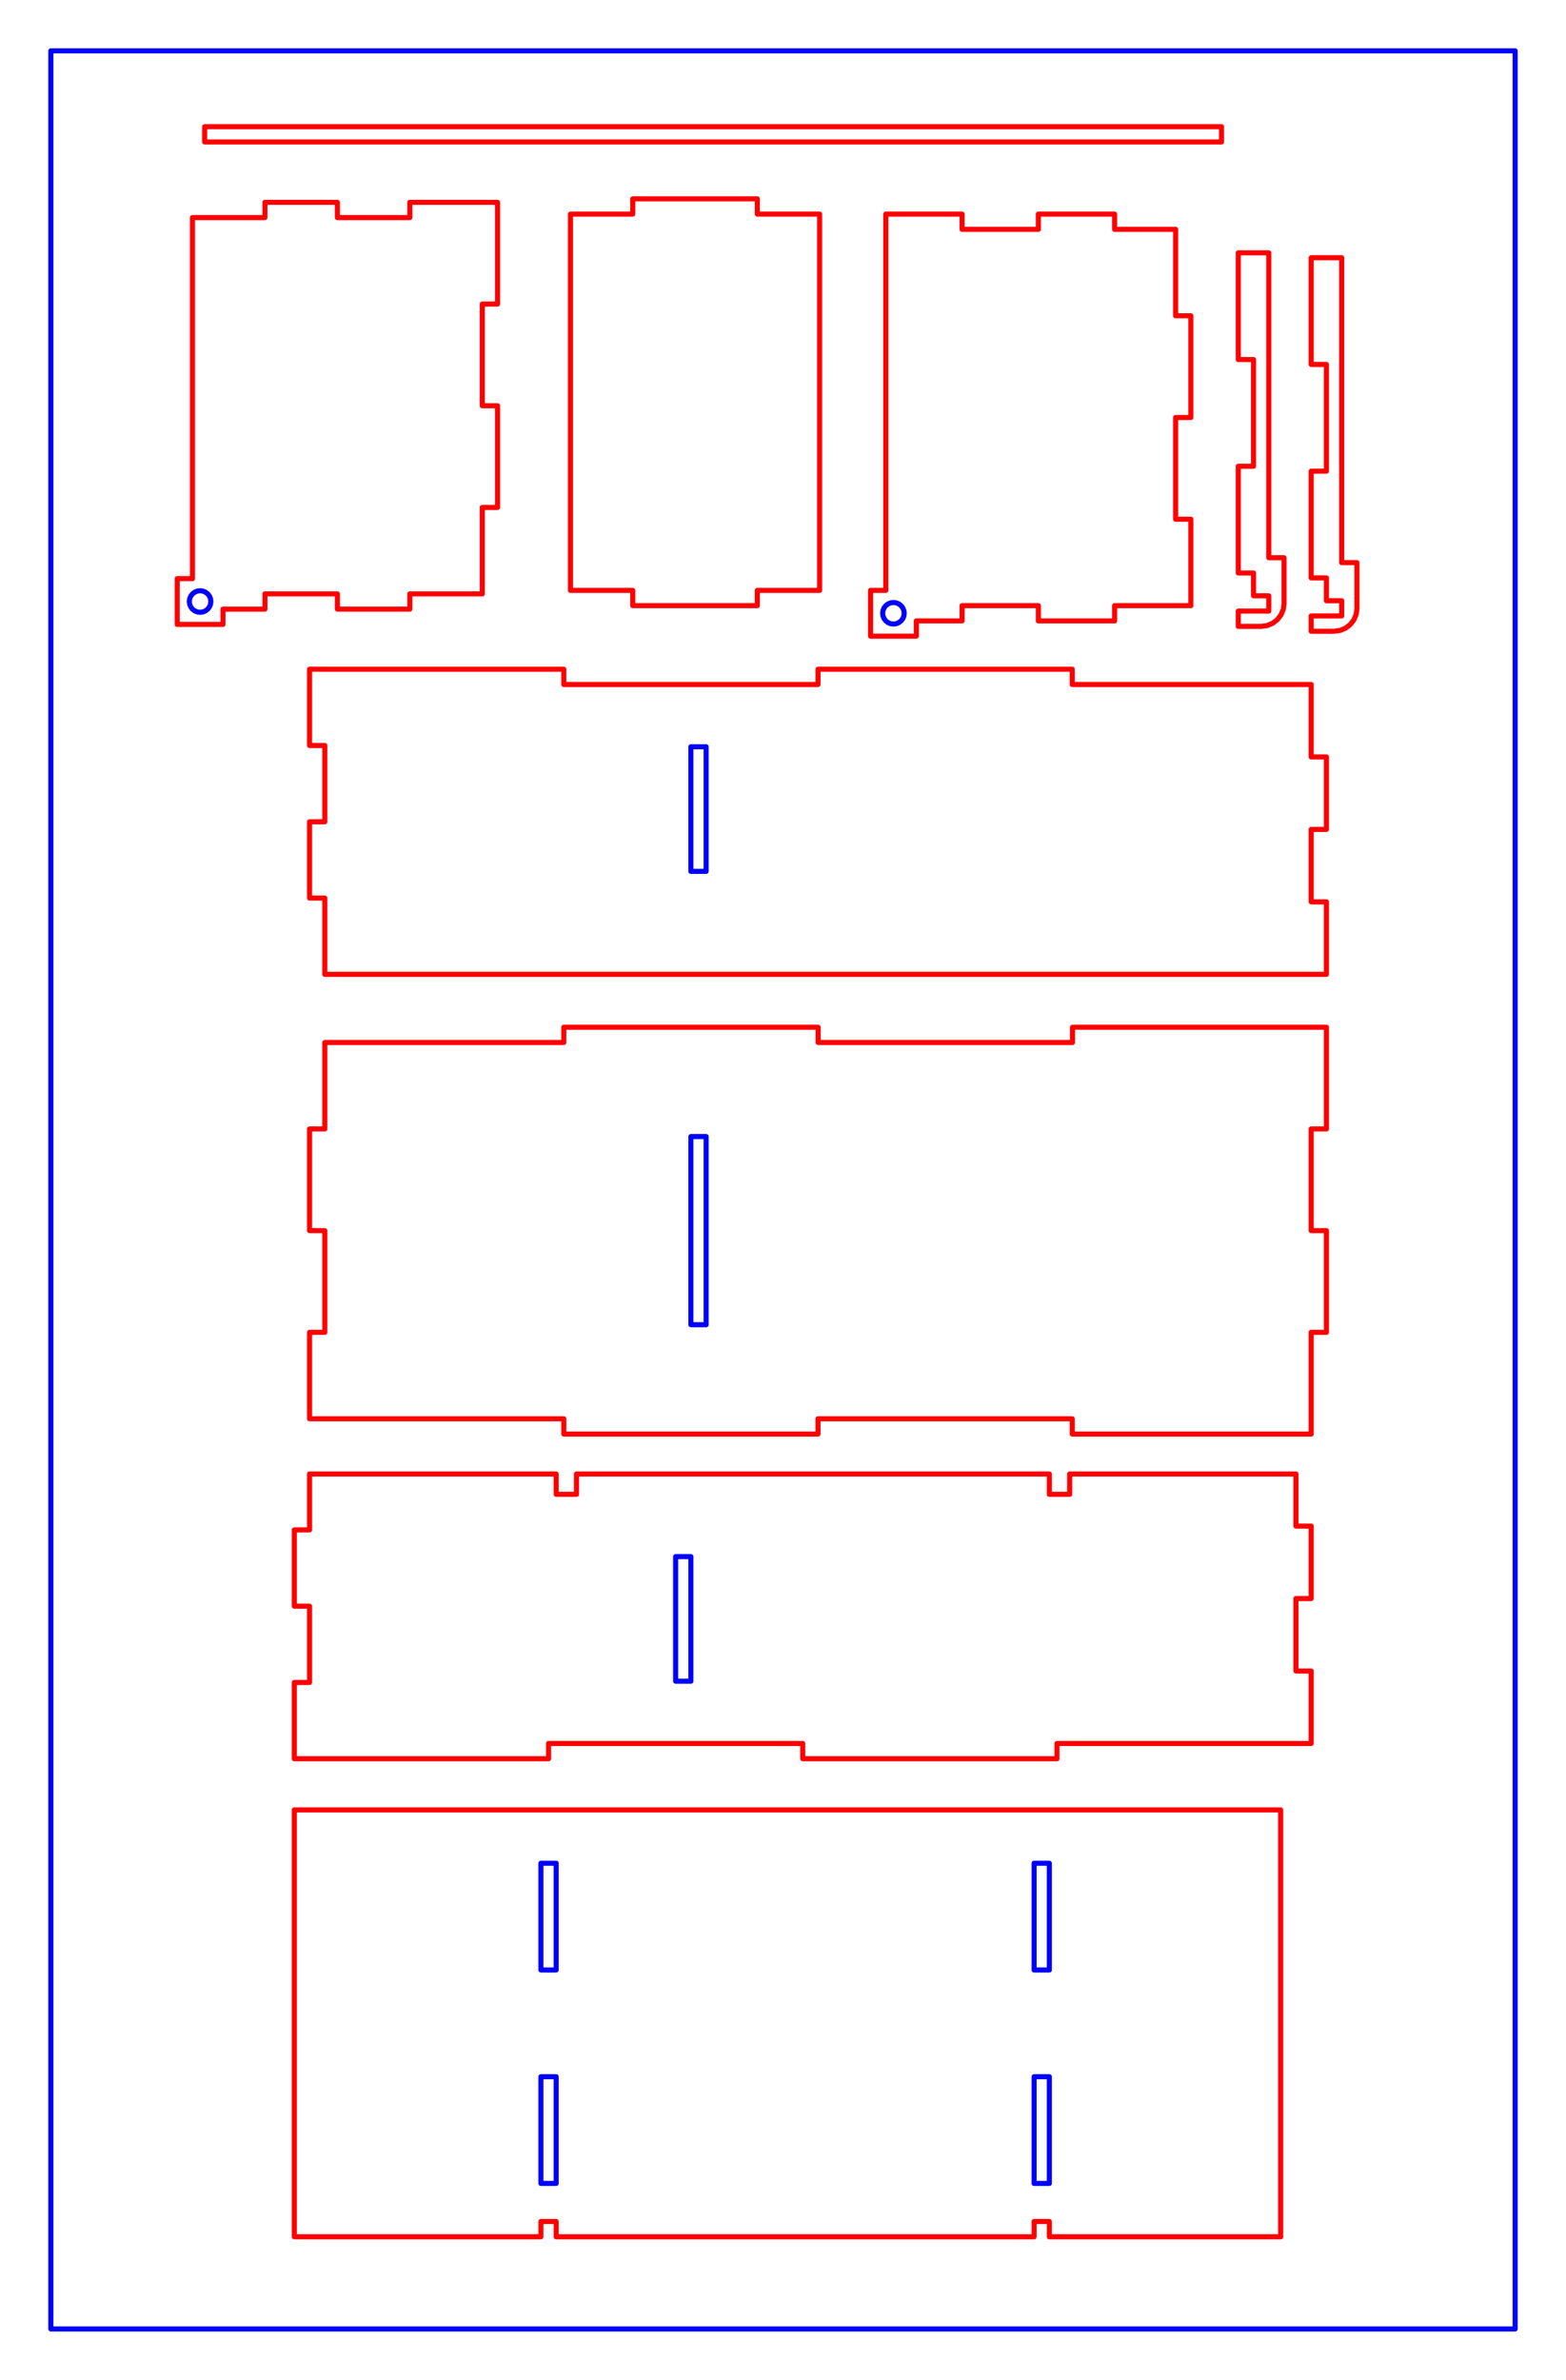 <?xml version="1.0" standalone="no"?>
<!DOCTYPE svg PUBLIC "-//W3C//DTD SVG 1.1//EN" "http://www.w3.org/Graphics/SVG/1.1/DTD/svg11.dtd">
<svg width="308mm" height="468mm"
 viewBox="0 0 308 468"
 xmlns="http://www.w3.org/2000/svg" version="1.1"
 xmlns:xlink="http://www.w3.org/1999/xlink">
<desc>Output from Flights of Ideas SVG Sketchup Plugin</desc>

  <path id="face0-cut"
 style="fill:none;stroke:#0000FF;stroke-width:1;stroke-miterlimit:4;stroke-dasharray:none;stroke-linejoin:round;stroke-linecap:round"
        d="M 63.884,205.01 M 63.884,222.01 M 60.884,222.01 M 60.884,242.01 M 63.884,242.01 M 63.884,262.01 M 60.884,262.01 M 60.884,279.01 M 110.884,279.01 M 110.884,282.01 M 160.884,282.01 M 160.884,279.01 M 210.884,279.01 M 210.884,282.01 M 257.884,282.01 M 257.884,262.01 M 260.884,262.01 M 260.884,242.01 M 257.884,242.01 M 257.884,222.01 M 260.884,222.01 M 260.884,202.01 M 210.941,202.01 M 210.941,205.01 M 160.912,205.01 M 160.912,202.01 M 110.884,202.01 M 110.884,205.01 M 135.884,223.51 L 138.884,223.51 L 138.884,260.51 L 135.884,260.51 L 135.884,223.51 "
  />
  <path id="face1-cut"
 style="fill:none;stroke:#0000FF;stroke-width:1;stroke-miterlimit:4;stroke-dasharray:none;stroke-linejoin:round;stroke-linecap:round"
        d="M 206.384,439.875 M 251.884,439.875 M 251.884,355.924 M 57.884,355.924 M 57.884,439.875 M 106.384,439.875 M 106.384,436.869 M 109.384,436.869 M 109.384,439.875 M 203.384,439.875 M 203.384,436.869 M 206.384,436.869 M 203.384,387.406 L 203.384,366.418 L 206.384,366.418 L 206.384,387.406 L 203.384,387.406 M 206.384,429.381 L 203.384,429.381 L 203.384,408.393 L 206.384,408.393 L 206.384,429.381 M 109.384,366.418 L 109.384,387.406 L 106.384,387.406 L 106.384,366.418 L 109.384,366.418 M 109.384,408.393 L 109.384,429.381 L 106.384,429.381 L 106.384,408.393 L 109.384,408.393 "
  />
  <path id="face2-cut"
 style="fill:none;stroke:#0000FF;stroke-width:1;stroke-miterlimit:4;stroke-dasharray:none;stroke-linejoin:round;stroke-linecap:round"
        d="M 57.884,330.863 M 57.884,345.863 M 107.884,345.863 M 107.884,342.863 M 157.884,342.863 M 157.884,345.863 M 207.884,345.863 M 207.884,342.863 M 257.884,342.863 M 257.884,328.613 M 254.884,328.613 M 254.884,314.363 M 257.884,314.363 M 257.884,300.113 M 254.884,300.113 M 254.884,289.863 M 210.384,289.863 M 210.384,293.863 M 206.384,293.863 M 206.384,289.863 M 113.384,289.863 M 113.384,293.863 M 109.384,293.863 M 109.384,289.863 M 60.884,289.863 M 60.884,300.863 M 57.884,300.863 M 57.884,315.863 M 60.884,315.863 M 60.884,330.863 M 132.884,306.113 L 135.884,306.113 L 135.884,330.613 L 132.884,330.613 L 132.884,306.113 "
  />
  <path id="face3-cut"
 style="fill:none;stroke:#0000FF;stroke-width:1;stroke-miterlimit:4;stroke-dasharray:none;stroke-linejoin:round;stroke-linecap:round"
        d="M 63.884,191.607 M 260.884,191.607 M 260.884,177.357 M 257.884,177.357 M 257.884,163.107 M 260.884,163.107 M 260.884,148.857 M 257.884,148.857 M 257.884,134.607 M 210.884,134.607 M 210.884,131.607 M 160.884,131.607 M 160.884,134.607 M 110.884,134.607 M 110.884,131.607 M 60.884,131.607 M 60.884,146.607 M 63.884,146.607 M 63.884,161.607 M 60.884,161.607 M 60.884,176.607 M 63.884,176.607 M 138.884,146.857 L 138.884,171.357 L 135.884,171.357 L 135.884,146.857 L 138.884,146.857 "
  />
  <path id="face4-cut"
 style="fill:none;stroke:#0000FF;stroke-width:1;stroke-miterlimit:4;stroke-dasharray:none;stroke-linejoin:round;stroke-linecap:round"
        d="M 234.22,119.104 M 234.22,102.104 M 231.22,102.104 M 231.22,82.104 M 234.22,82.104 M 234.22,62.104 M 231.22,62.104 M 231.22,45.104 M 219.22,45.104 M 219.22,42.104 M 204.22,42.104 M 204.22,45.104 M 189.22,45.104 M 189.22,42.104 M 174.22,42.104 M 174.22,116.104 M 171.22,116.104 M 171.22,125.104 M 180.22,125.104 M 180.22,122.104 M 189.22,122.104 M 189.22,119.104 M 204.22,119.104 M 204.22,122.104 M 219.22,122.104 M 219.22,119.104 M 174.22,122.104 L 173.883,121.665 L 173.671,121.153 L 173.598,120.604 L 173.671,120.055 L 173.883,119.543 L 174.22,119.104 L 174.659,118.767 L 175.171,118.555 L 175.72,118.483 L 176.269,118.555 L 176.78,118.767 L 177.22,119.104 L 177.557,119.543 L 177.769,120.055 L 177.841,120.604 L 177.769,121.153 L 177.557,121.665 L 177.22,122.104 L 176.78,122.441 L 176.269,122.653 L 175.72,122.725 L 175.171,122.653 L 174.659,122.441 L 174.22,122.104 "
  />
  <path id="face5-cut"
 style="fill:none;stroke:#0000FF;stroke-width:1;stroke-miterlimit:4;stroke-dasharray:none;stroke-linejoin:round;stroke-linecap:round"
        d="M 298,10.0 L 10.0,10.0 L 10.0,458 L 298,458 L 298,10.0 M 251.884,439.875 M 206.384,439.875 M 206.384,436.869 M 203.384,436.869 M 203.384,439.875 M 109.384,439.875 M 109.384,436.869 M 106.384,436.869 M 106.384,439.875 M 57.884,439.875 M 57.884,355.924 M 251.884,355.924 M 57.884,345.863 M 57.884,330.863 M 60.884,330.863 M 60.884,315.863 M 57.884,315.863 M 57.884,300.863 M 60.884,300.863 M 60.884,289.863 M 109.384,289.863 M 109.384,293.863 M 113.384,293.863 M 113.384,289.863 M 206.384,289.863 M 206.384,293.863 M 210.384,293.863 M 210.384,289.863 M 254.884,289.863 M 254.884,300.113 M 257.884,300.113 M 257.884,314.363 M 254.884,314.363 M 254.884,328.613 M 257.884,328.613 M 257.884,342.863 M 207.884,342.863 M 207.884,345.863 M 157.884,345.863 M 157.884,342.863 M 107.884,342.863 M 107.884,345.863 M 260.884,191.607 M 63.884,191.607 M 63.884,176.607 M 60.884,176.607 M 60.884,161.607 M 63.884,161.607 M 63.884,146.607 M 60.884,146.607 M 60.884,131.607 M 110.884,131.607 M 110.884,134.607 M 160.884,134.607 M 160.884,131.607 M 210.884,131.607 M 210.884,134.607 M 257.884,134.607 M 257.884,148.857 M 260.884,148.857 M 260.884,163.107 M 257.884,163.107 M 257.884,177.357 M 260.884,177.357 M 63.884,222.01 M 63.884,205.01 M 110.884,205.01 M 110.884,202.01 M 160.912,202.01 M 160.912,205.01 M 210.941,205.01 M 210.941,202.01 M 260.884,202.01 M 260.884,222.01 M 257.884,222.01 M 257.884,242.01 M 260.884,242.01 M 260.884,262.01 M 257.884,262.01 M 257.884,282.01 M 210.884,282.01 M 210.884,279.01 M 160.884,279.01 M 160.884,282.01 M 110.884,282.01 M 110.884,279.01 M 60.884,279.01 M 60.884,262.01 M 63.884,262.01 M 63.884,242.01 M 60.884,242.01 M 60.884,222.01 M 97.855,79.79 M 97.855,99.79 M 94.855,99.79 M 94.855,116.79 M 80.605,116.79 M 80.605,119.79 M 66.355,119.79 M 66.355,116.79 M 52.105,116.79 M 52.105,119.79 M 43.855,119.79 M 43.855,122.79 M 34.855,122.79 M 34.855,113.79 M 37.855,113.79 M 37.855,42.79 M 52.105,42.79 M 52.105,39.79 M 66.355,39.79 M 66.355,42.79 M 80.605,42.79 M 80.605,39.79 M 97.855,39.79 M 97.855,59.79 M 94.855,59.79 M 94.855,79.79 M 161.201,42.104 M 161.201,60.604 M 161.201,97.604 M 161.201,116.104 M 148.951,116.104 M 148.951,119.104 M 124.451,119.104 M 124.451,116.104 M 112.201,116.104 M 112.201,42.104 M 124.451,42.104 M 124.451,39.104 M 148.951,39.104 M 148.951,42.104 M 234.22,102.104 M 234.22,119.104 M 219.22,119.104 M 219.22,122.104 M 204.22,122.104 M 204.22,119.104 M 189.22,119.104 M 189.22,122.104 M 180.22,122.104 M 180.22,125.104 M 171.22,125.104 M 171.22,116.104 M 174.22,116.104 M 174.22,42.104 M 189.22,42.104 M 189.22,45.104 M 204.22,45.104 M 204.22,42.104 M 219.22,42.104 M 219.22,45.104 M 231.22,45.104 M 231.22,62.104 M 234.22,62.104 M 234.22,82.104 M 231.22,82.104 M 231.22,102.104 M 249.209,123.023 M 248.043,123.177 M 243.543,123.177 M 243.543,120.17 M 249.543,120.17 M 249.543,117.17 M 246.543,117.17 M 246.543,112.683 M 243.543,112.683 M 243.543,91.695 M 246.543,91.695 M 246.543,70.707 M 243.543,70.707 M 243.543,49.72 M 249.543,49.72 M 249.543,109.683 M 252.543,109.683 M 252.543,118.719 M 252.395,119.837 M 251.945,120.923 M 251.229,121.857 M 250.296,122.573 M 263.55,123.986 M 262.384,124.14 M 257.884,124.14 M 257.884,121.133 M 263.884,121.133 M 263.884,118.133 M 260.884,118.133 M 260.884,113.646 M 257.884,113.646 M 257.884,92.658 M 260.884,92.658 M 260.884,71.671 M 257.884,71.671 M 257.884,50.683 M 263.884,50.683 M 263.884,110.646 M 266.884,110.646 M 266.884,119.682 M 266.737,120.8 M 266.286,121.887 M 265.57,122.82 M 264.637,123.536 M 40.246,27.917 M 40.246,24.917 M 240.246,24.917 M 240.246,27.917 "
  />
  <path id="face6-cut"
 style="fill:none;stroke:#0000FF;stroke-width:1;stroke-miterlimit:4;stroke-dasharray:none;stroke-linejoin:round;stroke-linecap:round"
        d="M 161.201,60.604 M 161.201,42.104 M 148.951,42.104 M 148.951,39.104 M 124.451,39.104 M 124.451,42.104 M 112.201,42.104 M 112.201,116.104 M 124.451,116.104 M 124.451,119.104 M 148.951,119.104 M 148.951,116.104 M 161.201,116.104 M 161.201,97.604 "
  />
  <path id="face7-cut"
 style="fill:none;stroke:#0000FF;stroke-width:1;stroke-miterlimit:4;stroke-dasharray:none;stroke-linejoin:round;stroke-linecap:round"
        d="M 97.855,99.79 M 97.855,79.79 M 94.855,79.79 M 94.855,59.79 M 97.855,59.79 M 97.855,39.79 M 80.605,39.79 M 80.605,42.79 M 66.355,42.79 M 66.355,39.79 M 52.105,39.79 M 52.105,42.79 M 37.855,42.79 M 37.855,113.79 M 34.855,113.79 M 34.855,122.79 M 43.855,122.79 M 43.855,119.79 M 52.105,119.79 M 52.105,116.79 M 66.355,116.79 M 66.355,119.79 M 80.605,119.79 M 80.605,116.79 M 94.855,116.79 M 94.855,99.79 M 38.806,120.339 L 38.294,120.127 L 37.855,119.79 L 37.518,119.351 L 37.306,118.839 L 37.234,118.29 L 37.306,117.741 L 37.518,117.23 L 37.855,116.79 L 38.294,116.453 L 38.806,116.241 L 39.355,116.169 L 39.904,116.241 L 40.416,116.453 L 40.855,116.79 L 41.192,117.23 L 41.404,117.741 L 41.476,118.29 L 41.404,118.839 L 41.192,119.351 L 40.855,119.79 L 40.416,120.127 L 39.904,120.339 L 39.355,120.412 L 38.806,120.339 "
  />
  <path id="face8-cut"
 style="fill:none;stroke:#0000FF;stroke-width:1;stroke-miterlimit:4;stroke-dasharray:none;stroke-linejoin:round;stroke-linecap:round"
        d="M 248.043,123.177 M 249.209,123.023 M 250.296,122.573 M 251.229,121.857 M 251.945,120.923 M 252.395,119.837 M 252.543,118.719 M 252.543,109.683 M 249.543,109.683 M 249.543,49.72 M 243.543,49.72 M 243.543,70.707 M 246.543,70.707 M 246.543,91.695 M 243.543,91.695 M 243.543,112.683 M 246.543,112.683 M 246.543,117.17 M 249.543,117.17 M 249.543,120.17 M 243.543,120.17 M 243.543,123.177 "
  />
  <path id="face9-cut"
 style="fill:none;stroke:#0000FF;stroke-width:1;stroke-miterlimit:4;stroke-dasharray:none;stroke-linejoin:round;stroke-linecap:round"
        d="M 262.384,124.14 M 263.55,123.986 M 264.637,123.536 M 265.57,122.82 M 266.286,121.887 M 266.737,120.8 M 266.884,119.682 M 266.884,110.646 M 263.884,110.646 M 263.884,50.683 M 257.884,50.683 M 257.884,71.671 M 260.884,71.671 M 260.884,92.658 M 257.884,92.658 M 257.884,113.646 M 260.884,113.646 M 260.884,118.133 M 263.884,118.133 M 263.884,121.133 M 257.884,121.133 M 257.884,124.14 "
  />
  <path id="face10-cut"
 style="fill:none;stroke:#0000FF;stroke-width:1;stroke-miterlimit:4;stroke-dasharray:none;stroke-linejoin:round;stroke-linecap:round"
        d="M 40.246,24.917 M 40.246,27.917 M 240.246,27.917 M 240.246,24.917 "
  />
  <path id="face0-interior"
 style="fill:none;stroke:#FF0000;stroke-width:1;stroke-miterlimit:4;stroke-dasharray:none;stroke-linejoin:round;stroke-linecap:round"
        d="M 63.884,205.01 L 63.884,222.01 L 60.884,222.01 L 60.884,242.01 L 63.884,242.01 L 63.884,262.01 L 60.884,262.01 L 60.884,279.01 L 110.884,279.01 L 110.884,282.01 L 160.884,282.01 L 160.884,279.01 L 210.884,279.01 L 210.884,282.01 L 257.884,282.01 L 257.884,262.01 L 260.884,262.01 L 260.884,242.01 L 257.884,242.01 L 257.884,222.01 L 260.884,222.01 L 260.884,202.01 L 210.941,202.01 L 210.941,205.01 L 160.912,205.01 L 160.912,202.01 L 110.884,202.01 L 110.884,205.01 L 63.884,205.01 M 135.884,223.51 M 138.884,223.51 M 138.884,260.51 M 135.884,260.51 "
  />
  <path id="face1-interior"
 style="fill:none;stroke:#FF0000;stroke-width:1;stroke-miterlimit:4;stroke-dasharray:none;stroke-linejoin:round;stroke-linecap:round"
        d="M 206.384,439.875 L 251.884,439.875 L 251.884,355.924 L 57.884,355.924 L 57.884,439.875 L 106.384,439.875 L 106.384,436.869 L 109.384,436.869 L 109.384,439.875 L 203.384,439.875 L 203.384,436.869 L 206.384,436.869 L 206.384,439.875 M 203.384,387.406 M 203.384,366.418 M 206.384,366.418 M 206.384,387.406 M 206.384,429.381 M 203.384,429.381 M 203.384,408.393 M 206.384,408.393 M 109.384,366.418 M 109.384,387.406 M 106.384,387.406 M 106.384,366.418 M 109.384,408.393 M 109.384,429.381 M 106.384,429.381 M 106.384,408.393 "
  />
  <path id="face2-interior"
 style="fill:none;stroke:#FF0000;stroke-width:1;stroke-miterlimit:4;stroke-dasharray:none;stroke-linejoin:round;stroke-linecap:round"
        d="M 57.884,330.863 L 57.884,345.863 L 107.884,345.863 L 107.884,342.863 L 157.884,342.863 L 157.884,345.863 L 207.884,345.863 L 207.884,342.863 L 257.884,342.863 L 257.884,328.613 L 254.884,328.613 L 254.884,314.363 L 257.884,314.363 L 257.884,300.113 L 254.884,300.113 L 254.884,289.863 L 210.384,289.863 L 210.384,293.863 L 206.384,293.863 L 206.384,289.863 L 113.384,289.863 L 113.384,293.863 L 109.384,293.863 L 109.384,289.863 L 60.884,289.863 L 60.884,300.863 L 57.884,300.863 L 57.884,315.863 L 60.884,315.863 L 60.884,330.863 L 57.884,330.863 M 132.884,306.113 M 135.884,306.113 M 135.884,330.613 M 132.884,330.613 "
  />
  <path id="face3-interior"
 style="fill:none;stroke:#FF0000;stroke-width:1;stroke-miterlimit:4;stroke-dasharray:none;stroke-linejoin:round;stroke-linecap:round"
        d="M 63.884,191.607 L 260.884,191.607 L 260.884,177.357 L 257.884,177.357 L 257.884,163.107 L 260.884,163.107 L 260.884,148.857 L 257.884,148.857 L 257.884,134.607 L 210.884,134.607 L 210.884,131.607 L 160.884,131.607 L 160.884,134.607 L 110.884,134.607 L 110.884,131.607 L 60.884,131.607 L 60.884,146.607 L 63.884,146.607 L 63.884,161.607 L 60.884,161.607 L 60.884,176.607 L 63.884,176.607 L 63.884,191.607 M 138.884,146.857 M 138.884,171.357 M 135.884,171.357 M 135.884,146.857 "
  />
  <path id="face4-interior"
 style="fill:none;stroke:#FF0000;stroke-width:1;stroke-miterlimit:4;stroke-dasharray:none;stroke-linejoin:round;stroke-linecap:round"
        d="M 234.22,119.104 L 234.22,102.104 L 231.22,102.104 L 231.22,82.104 L 234.22,82.104 L 234.22,62.104 L 231.22,62.104 L 231.22,45.104 L 219.22,45.104 L 219.22,42.104 L 204.22,42.104 L 204.22,45.104 L 189.22,45.104 L 189.22,42.104 L 174.22,42.104 L 174.22,116.104 L 171.22,116.104 L 171.22,125.104 L 180.22,125.104 L 180.22,122.104 L 189.22,122.104 L 189.22,119.104 L 204.22,119.104 L 204.22,122.104 L 219.22,122.104 L 219.22,119.104 L 234.22,119.104 M 174.22,122.104 M 173.883,121.665 M 173.671,121.153 M 173.598,120.604 M 173.671,120.055 M 173.883,119.543 M 174.22,119.104 M 174.659,118.767 M 175.171,118.555 M 175.72,118.483 M 176.269,118.555 M 176.78,118.767 M 177.22,119.104 M 177.557,119.543 M 177.769,120.055 M 177.841,120.604 M 177.769,121.153 M 177.557,121.665 M 177.22,122.104 M 176.78,122.441 M 176.269,122.653 M 175.72,122.725 M 175.171,122.653 M 174.659,122.441 "
  />
  <path id="face5-interior"
 style="fill:none;stroke:#FF0000;stroke-width:1;stroke-miterlimit:4;stroke-dasharray:none;stroke-linejoin:round;stroke-linecap:round"
        d="M 298,10.0 M 10.0,10.0 M 10.0,458 M 298,458 M 251.884,439.875 M 206.384,439.875 M 206.384,436.869 M 203.384,436.869 M 203.384,439.875 M 109.384,439.875 M 109.384,436.869 M 106.384,436.869 M 106.384,439.875 M 57.884,439.875 M 57.884,355.924 M 251.884,355.924 M 57.884,345.863 M 57.884,330.863 M 60.884,330.863 M 60.884,315.863 M 57.884,315.863 M 57.884,300.863 M 60.884,300.863 M 60.884,289.863 M 109.384,289.863 M 109.384,293.863 M 113.384,293.863 M 113.384,289.863 M 206.384,289.863 M 206.384,293.863 M 210.384,293.863 M 210.384,289.863 M 254.884,289.863 M 254.884,300.113 M 257.884,300.113 M 257.884,314.363 M 254.884,314.363 M 254.884,328.613 M 257.884,328.613 M 257.884,342.863 M 207.884,342.863 M 207.884,345.863 M 157.884,345.863 M 157.884,342.863 M 107.884,342.863 M 107.884,345.863 M 260.884,191.607 M 63.884,191.607 M 63.884,176.607 M 60.884,176.607 M 60.884,161.607 M 63.884,161.607 M 63.884,146.607 M 60.884,146.607 M 60.884,131.607 M 110.884,131.607 M 110.884,134.607 M 160.884,134.607 M 160.884,131.607 M 210.884,131.607 M 210.884,134.607 M 257.884,134.607 M 257.884,148.857 M 260.884,148.857 M 260.884,163.107 M 257.884,163.107 M 257.884,177.357 M 260.884,177.357 M 63.884,222.01 M 63.884,205.01 M 110.884,205.01 M 110.884,202.01 M 160.912,202.01 M 160.912,205.01 M 210.941,205.01 M 210.941,202.01 M 260.884,202.01 M 260.884,222.01 M 257.884,222.01 M 257.884,242.01 M 260.884,242.01 M 260.884,262.01 M 257.884,262.01 M 257.884,282.01 M 210.884,282.01 M 210.884,279.01 M 160.884,279.01 M 160.884,282.01 M 110.884,282.01 M 110.884,279.01 M 60.884,279.01 M 60.884,262.01 M 63.884,262.01 M 63.884,242.01 M 60.884,242.01 M 60.884,222.01 M 97.855,79.79 L 97.855,99.79 L 94.855,99.79 L 94.855,116.79 L 80.605,116.79 L 80.605,119.79 L 66.355,119.79 L 66.355,116.79 L 52.105,116.79 L 52.105,119.79 L 43.855,119.79 L 43.855,122.79 L 34.855,122.79 L 34.855,113.79 L 37.855,113.79 L 37.855,42.79 L 52.105,42.79 L 52.105,39.79 L 66.355,39.79 L 66.355,42.79 L 80.605,42.79 L 80.605,39.79 L 97.855,39.79 L 97.855,59.79 L 94.855,59.79 L 94.855,79.79 L 97.855,79.79 M 161.201,42.104 L 161.201,60.604 L 161.201,97.604 L 161.201,116.104 L 148.951,116.104 L 148.951,119.104 L 124.451,119.104 L 124.451,116.104 L 112.201,116.104 L 112.201,42.104 L 124.451,42.104 L 124.451,39.104 L 148.951,39.104 L 148.951,42.104 L 161.201,42.104 M 234.22,102.104 M 234.22,119.104 M 219.22,119.104 M 219.22,122.104 M 204.22,122.104 M 204.22,119.104 M 189.22,119.104 M 189.22,122.104 M 180.22,122.104 M 180.22,125.104 M 171.22,125.104 M 171.22,116.104 M 174.22,116.104 M 174.22,42.104 M 189.22,42.104 M 189.22,45.104 M 204.22,45.104 M 204.22,42.104 M 219.22,42.104 M 219.22,45.104 M 231.22,45.104 M 231.22,62.104 M 234.22,62.104 M 234.22,82.104 M 231.22,82.104 M 231.22,102.104 M 249.209,123.023 L 248.043,123.177 L 243.543,123.177 L 243.543,120.17 L 249.543,120.17 L 249.543,117.17 L 246.543,117.17 L 246.543,112.683 L 243.543,112.683 L 243.543,91.695 L 246.543,91.695 L 246.543,70.707 L 243.543,70.707 L 243.543,49.72 L 249.543,49.72 L 249.543,109.683 L 252.543,109.683 L 252.543,118.719 L 252.395,119.837 L 251.945,120.923 L 251.229,121.857 L 250.296,122.573 L 249.209,123.023 M 263.55,123.986 L 262.384,124.14 L 257.884,124.14 L 257.884,121.133 L 263.884,121.133 L 263.884,118.133 L 260.884,118.133 L 260.884,113.646 L 257.884,113.646 L 257.884,92.658 L 260.884,92.658 L 260.884,71.671 L 257.884,71.671 L 257.884,50.683 L 263.884,50.683 L 263.884,110.646 L 266.884,110.646 L 266.884,119.682 L 266.737,120.8 L 266.286,121.887 L 265.57,122.82 L 264.637,123.536 L 263.55,123.986 M 40.246,27.917 L 40.246,24.917 L 240.246,24.917 L 240.246,27.917 L 40.246,27.917 "
  />
  <path id="face6-interior"
 style="fill:none;stroke:#FF0000;stroke-width:1;stroke-miterlimit:4;stroke-dasharray:none;stroke-linejoin:round;stroke-linecap:round"
        d="M 161.201,60.604 M 161.201,42.104 M 148.951,42.104 M 148.951,39.104 M 124.451,39.104 M 124.451,42.104 M 112.201,42.104 M 112.201,116.104 M 124.451,116.104 M 124.451,119.104 M 148.951,119.104 M 148.951,116.104 M 161.201,116.104 M 161.201,97.604 "
  />
  <path id="face7-interior"
 style="fill:none;stroke:#FF0000;stroke-width:1;stroke-miterlimit:4;stroke-dasharray:none;stroke-linejoin:round;stroke-linecap:round"
        d="M 97.855,99.79 M 97.855,79.79 M 94.855,79.79 M 94.855,59.79 M 97.855,59.79 M 97.855,39.79 M 80.605,39.79 M 80.605,42.79 M 66.355,42.79 M 66.355,39.79 M 52.105,39.79 M 52.105,42.79 M 37.855,42.79 M 37.855,113.79 M 34.855,113.79 M 34.855,122.79 M 43.855,122.79 M 43.855,119.79 M 52.105,119.79 M 52.105,116.79 M 66.355,116.79 M 66.355,119.79 M 80.605,119.79 M 80.605,116.79 M 94.855,116.79 M 94.855,99.79 M 38.806,120.339 M 38.294,120.127 M 37.855,119.79 M 37.518,119.351 M 37.306,118.839 M 37.234,118.29 M 37.306,117.741 M 37.518,117.23 M 37.855,116.79 M 38.294,116.453 M 38.806,116.241 M 39.355,116.169 M 39.904,116.241 M 40.416,116.453 M 40.855,116.79 M 41.192,117.23 M 41.404,117.741 M 41.476,118.29 M 41.404,118.839 M 41.192,119.351 M 40.855,119.79 M 40.416,120.127 M 39.904,120.339 M 39.355,120.412 "
  />
  <path id="face8-interior"
 style="fill:none;stroke:#FF0000;stroke-width:1;stroke-miterlimit:4;stroke-dasharray:none;stroke-linejoin:round;stroke-linecap:round"
        d="M 248.043,123.177 M 249.209,123.023 M 250.296,122.573 M 251.229,121.857 M 251.945,120.923 M 252.395,119.837 M 252.543,118.719 M 252.543,109.683 M 249.543,109.683 M 249.543,49.72 M 243.543,49.72 M 243.543,70.707 M 246.543,70.707 M 246.543,91.695 M 243.543,91.695 M 243.543,112.683 M 246.543,112.683 M 246.543,117.17 M 249.543,117.17 M 249.543,120.17 M 243.543,120.17 M 243.543,123.177 "
  />
  <path id="face9-interior"
 style="fill:none;stroke:#FF0000;stroke-width:1;stroke-miterlimit:4;stroke-dasharray:none;stroke-linejoin:round;stroke-linecap:round"
        d="M 262.384,124.14 M 263.55,123.986 M 264.637,123.536 M 265.57,122.82 M 266.286,121.887 M 266.737,120.8 M 266.884,119.682 M 266.884,110.646 M 263.884,110.646 M 263.884,50.683 M 257.884,50.683 M 257.884,71.671 M 260.884,71.671 M 260.884,92.658 M 257.884,92.658 M 257.884,113.646 M 260.884,113.646 M 260.884,118.133 M 263.884,118.133 M 263.884,121.133 M 257.884,121.133 M 257.884,124.14 "
  />
  <path id="face10-interior"
 style="fill:none;stroke:#FF0000;stroke-width:1;stroke-miterlimit:4;stroke-dasharray:none;stroke-linejoin:round;stroke-linecap:round"
        d="M 40.246,24.917 M 40.246,27.917 M 240.246,27.917 M 240.246,24.917 "
  />
  <path id="face0-interior"
 style="fill:none;stroke:#00FF00;stroke-width:1;stroke-miterlimit:4;stroke-dasharray:none;stroke-linejoin:round;stroke-linecap:round"
        d="M 63.884,205.01 M 63.884,222.01 M 60.884,222.01 M 60.884,242.01 M 63.884,242.01 M 63.884,262.01 M 60.884,262.01 M 60.884,279.01 M 110.884,279.01 M 110.884,282.01 M 160.884,282.01 M 160.884,279.01 M 210.884,279.01 M 210.884,282.01 M 257.884,282.01 M 257.884,262.01 M 260.884,262.01 M 260.884,242.01 M 257.884,242.01 M 257.884,222.01 M 260.884,222.01 M 260.884,202.01 M 210.941,202.01 M 210.941,205.01 M 160.912,205.01 M 160.912,202.01 M 110.884,202.01 M 110.884,205.01 M 135.884,223.51 M 138.884,223.51 M 138.884,260.51 M 135.884,260.51 "
  />
  <path id="face1-interior"
 style="fill:none;stroke:#00FF00;stroke-width:1;stroke-miterlimit:4;stroke-dasharray:none;stroke-linejoin:round;stroke-linecap:round"
        d="M 206.384,439.875 M 251.884,439.875 M 251.884,355.924 M 57.884,355.924 M 57.884,439.875 M 106.384,439.875 M 106.384,436.869 M 109.384,436.869 M 109.384,439.875 M 203.384,439.875 M 203.384,436.869 M 206.384,436.869 M 203.384,387.406 M 203.384,366.418 M 206.384,366.418 M 206.384,387.406 M 206.384,429.381 M 203.384,429.381 M 203.384,408.393 M 206.384,408.393 M 109.384,366.418 M 109.384,387.406 M 106.384,387.406 M 106.384,366.418 M 109.384,408.393 M 109.384,429.381 M 106.384,429.381 M 106.384,408.393 "
  />
  <path id="face2-interior"
 style="fill:none;stroke:#00FF00;stroke-width:1;stroke-miterlimit:4;stroke-dasharray:none;stroke-linejoin:round;stroke-linecap:round"
        d="M 57.884,330.863 M 57.884,345.863 M 107.884,345.863 M 107.884,342.863 M 157.884,342.863 M 157.884,345.863 M 207.884,345.863 M 207.884,342.863 M 257.884,342.863 M 257.884,328.613 M 254.884,328.613 M 254.884,314.363 M 257.884,314.363 M 257.884,300.113 M 254.884,300.113 M 254.884,289.863 M 210.384,289.863 M 210.384,293.863 M 206.384,293.863 M 206.384,289.863 M 113.384,289.863 M 113.384,293.863 M 109.384,293.863 M 109.384,289.863 M 60.884,289.863 M 60.884,300.863 M 57.884,300.863 M 57.884,315.863 M 60.884,315.863 M 60.884,330.863 M 132.884,306.113 M 135.884,306.113 M 135.884,330.613 M 132.884,330.613 "
  />
  <path id="face3-interior"
 style="fill:none;stroke:#00FF00;stroke-width:1;stroke-miterlimit:4;stroke-dasharray:none;stroke-linejoin:round;stroke-linecap:round"
        d="M 63.884,191.607 M 260.884,191.607 M 260.884,177.357 M 257.884,177.357 M 257.884,163.107 M 260.884,163.107 M 260.884,148.857 M 257.884,148.857 M 257.884,134.607 M 210.884,134.607 M 210.884,131.607 M 160.884,131.607 M 160.884,134.607 M 110.884,134.607 M 110.884,131.607 M 60.884,131.607 M 60.884,146.607 M 63.884,146.607 M 63.884,161.607 M 60.884,161.607 M 60.884,176.607 M 63.884,176.607 M 138.884,146.857 M 138.884,171.357 M 135.884,171.357 M 135.884,146.857 "
  />
  <path id="face4-interior"
 style="fill:none;stroke:#00FF00;stroke-width:1;stroke-miterlimit:4;stroke-dasharray:none;stroke-linejoin:round;stroke-linecap:round"
        d="M 234.22,119.104 M 234.22,102.104 M 231.22,102.104 M 231.22,82.104 M 234.22,82.104 M 234.22,62.104 M 231.22,62.104 M 231.22,45.104 M 219.22,45.104 M 219.22,42.104 M 204.22,42.104 M 204.22,45.104 M 189.22,45.104 M 189.22,42.104 M 174.22,42.104 M 174.22,116.104 M 171.22,116.104 M 171.22,125.104 M 180.22,125.104 M 180.22,122.104 M 189.22,122.104 M 189.22,119.104 M 204.22,119.104 M 204.22,122.104 M 219.22,122.104 M 219.22,119.104 M 174.22,122.104 M 173.883,121.665 M 173.671,121.153 M 173.598,120.604 M 173.671,120.055 M 173.883,119.543 M 174.22,119.104 M 174.659,118.767 M 175.171,118.555 M 175.72,118.483 M 176.269,118.555 M 176.78,118.767 M 177.22,119.104 M 177.557,119.543 M 177.769,120.055 M 177.841,120.604 M 177.769,121.153 M 177.557,121.665 M 177.22,122.104 M 176.78,122.441 M 176.269,122.653 M 175.72,122.725 M 175.171,122.653 M 174.659,122.441 "
  />
  <path id="face5-interior"
 style="fill:none;stroke:#00FF00;stroke-width:1;stroke-miterlimit:4;stroke-dasharray:none;stroke-linejoin:round;stroke-linecap:round"
        d="M 298,10.0 M 10.0,10.0 M 10.0,458 M 298,458 M 251.884,439.875 M 206.384,439.875 M 206.384,436.869 M 203.384,436.869 M 203.384,439.875 M 109.384,439.875 M 109.384,436.869 M 106.384,436.869 M 106.384,439.875 M 57.884,439.875 M 57.884,355.924 M 251.884,355.924 M 57.884,345.863 M 57.884,330.863 M 60.884,330.863 M 60.884,315.863 M 57.884,315.863 M 57.884,300.863 M 60.884,300.863 M 60.884,289.863 M 109.384,289.863 M 109.384,293.863 M 113.384,293.863 M 113.384,289.863 M 206.384,289.863 M 206.384,293.863 M 210.384,293.863 M 210.384,289.863 M 254.884,289.863 M 254.884,300.113 M 257.884,300.113 M 257.884,314.363 M 254.884,314.363 M 254.884,328.613 M 257.884,328.613 M 257.884,342.863 M 207.884,342.863 M 207.884,345.863 M 157.884,345.863 M 157.884,342.863 M 107.884,342.863 M 107.884,345.863 M 260.884,191.607 M 63.884,191.607 M 63.884,176.607 M 60.884,176.607 M 60.884,161.607 M 63.884,161.607 M 63.884,146.607 M 60.884,146.607 M 60.884,131.607 M 110.884,131.607 M 110.884,134.607 M 160.884,134.607 M 160.884,131.607 M 210.884,131.607 M 210.884,134.607 M 257.884,134.607 M 257.884,148.857 M 260.884,148.857 M 260.884,163.107 M 257.884,163.107 M 257.884,177.357 M 260.884,177.357 M 63.884,222.01 M 63.884,205.01 M 110.884,205.01 M 110.884,202.01 M 160.912,202.01 M 160.912,205.01 M 210.941,205.01 M 210.941,202.01 M 260.884,202.01 M 260.884,222.01 M 257.884,222.01 M 257.884,242.01 M 260.884,242.01 M 260.884,262.01 M 257.884,262.01 M 257.884,282.01 M 210.884,282.01 M 210.884,279.01 M 160.884,279.01 M 160.884,282.01 M 110.884,282.01 M 110.884,279.01 M 60.884,279.01 M 60.884,262.01 M 63.884,262.01 M 63.884,242.01 M 60.884,242.01 M 60.884,222.01 M 97.855,79.79 M 97.855,99.79 M 94.855,99.79 M 94.855,116.79 M 80.605,116.79 M 80.605,119.79 M 66.355,119.79 M 66.355,116.79 M 52.105,116.79 M 52.105,119.79 M 43.855,119.79 M 43.855,122.79 M 34.855,122.79 M 34.855,113.79 M 37.855,113.79 M 37.855,42.79 M 52.105,42.79 M 52.105,39.79 M 66.355,39.79 M 66.355,42.79 M 80.605,42.79 M 80.605,39.79 M 97.855,39.79 M 97.855,59.79 M 94.855,59.79 M 94.855,79.79 M 161.201,42.104 M 161.201,60.604 M 161.201,97.604 M 161.201,116.104 M 148.951,116.104 M 148.951,119.104 M 124.451,119.104 M 124.451,116.104 M 112.201,116.104 M 112.201,42.104 M 124.451,42.104 M 124.451,39.104 M 148.951,39.104 M 148.951,42.104 M 234.22,102.104 M 234.22,119.104 M 219.22,119.104 M 219.22,122.104 M 204.22,122.104 M 204.22,119.104 M 189.22,119.104 M 189.22,122.104 M 180.22,122.104 M 180.22,125.104 M 171.22,125.104 M 171.22,116.104 M 174.22,116.104 M 174.22,42.104 M 189.22,42.104 M 189.22,45.104 M 204.22,45.104 M 204.22,42.104 M 219.22,42.104 M 219.22,45.104 M 231.22,45.104 M 231.22,62.104 M 234.22,62.104 M 234.22,82.104 M 231.22,82.104 M 231.22,102.104 M 249.209,123.023 M 248.043,123.177 M 243.543,123.177 M 243.543,120.17 M 249.543,120.17 M 249.543,117.17 M 246.543,117.17 M 246.543,112.683 M 243.543,112.683 M 243.543,91.695 M 246.543,91.695 M 246.543,70.707 M 243.543,70.707 M 243.543,49.72 M 249.543,49.72 M 249.543,109.683 M 252.543,109.683 M 252.543,118.719 M 252.395,119.837 M 251.945,120.923 M 251.229,121.857 M 250.296,122.573 M 263.55,123.986 M 262.384,124.14 M 257.884,124.14 M 257.884,121.133 M 263.884,121.133 M 263.884,118.133 M 260.884,118.133 M 260.884,113.646 M 257.884,113.646 M 257.884,92.658 M 260.884,92.658 M 260.884,71.671 M 257.884,71.671 M 257.884,50.683 M 263.884,50.683 M 263.884,110.646 M 266.884,110.646 M 266.884,119.682 M 266.737,120.8 M 266.286,121.887 M 265.57,122.82 M 264.637,123.536 M 40.246,27.917 M 40.246,24.917 M 240.246,24.917 M 240.246,27.917 "
  />
  <path id="face6-interior"
 style="fill:none;stroke:#00FF00;stroke-width:1;stroke-miterlimit:4;stroke-dasharray:none;stroke-linejoin:round;stroke-linecap:round"
        d="M 161.201,60.604 M 161.201,42.104 M 148.951,42.104 M 148.951,39.104 M 124.451,39.104 M 124.451,42.104 M 112.201,42.104 M 112.201,116.104 M 124.451,116.104 M 124.451,119.104 M 148.951,119.104 M 148.951,116.104 M 161.201,116.104 M 161.201,97.604 "
  />
  <path id="face7-interior"
 style="fill:none;stroke:#00FF00;stroke-width:1;stroke-miterlimit:4;stroke-dasharray:none;stroke-linejoin:round;stroke-linecap:round"
        d="M 97.855,99.79 M 97.855,79.79 M 94.855,79.79 M 94.855,59.79 M 97.855,59.79 M 97.855,39.79 M 80.605,39.79 M 80.605,42.79 M 66.355,42.79 M 66.355,39.79 M 52.105,39.79 M 52.105,42.79 M 37.855,42.79 M 37.855,113.79 M 34.855,113.79 M 34.855,122.79 M 43.855,122.79 M 43.855,119.79 M 52.105,119.79 M 52.105,116.79 M 66.355,116.79 M 66.355,119.79 M 80.605,119.79 M 80.605,116.79 M 94.855,116.79 M 94.855,99.79 M 38.806,120.339 M 38.294,120.127 M 37.855,119.79 M 37.518,119.351 M 37.306,118.839 M 37.234,118.29 M 37.306,117.741 M 37.518,117.23 M 37.855,116.79 M 38.294,116.453 M 38.806,116.241 M 39.355,116.169 M 39.904,116.241 M 40.416,116.453 M 40.855,116.79 M 41.192,117.23 M 41.404,117.741 M 41.476,118.29 M 41.404,118.839 M 41.192,119.351 M 40.855,119.79 M 40.416,120.127 M 39.904,120.339 M 39.355,120.412 "
  />
  <path id="face8-interior"
 style="fill:none;stroke:#00FF00;stroke-width:1;stroke-miterlimit:4;stroke-dasharray:none;stroke-linejoin:round;stroke-linecap:round"
        d="M 248.043,123.177 M 249.209,123.023 M 250.296,122.573 M 251.229,121.857 M 251.945,120.923 M 252.395,119.837 M 252.543,118.719 M 252.543,109.683 M 249.543,109.683 M 249.543,49.72 M 243.543,49.72 M 243.543,70.707 M 246.543,70.707 M 246.543,91.695 M 243.543,91.695 M 243.543,112.683 M 246.543,112.683 M 246.543,117.17 M 249.543,117.17 M 249.543,120.17 M 243.543,120.17 M 243.543,123.177 "
  />
  <path id="face9-interior"
 style="fill:none;stroke:#00FF00;stroke-width:1;stroke-miterlimit:4;stroke-dasharray:none;stroke-linejoin:round;stroke-linecap:round"
        d="M 262.384,124.14 M 263.55,123.986 M 264.637,123.536 M 265.57,122.82 M 266.286,121.887 M 266.737,120.8 M 266.884,119.682 M 266.884,110.646 M 263.884,110.646 M 263.884,50.683 M 257.884,50.683 M 257.884,71.671 M 260.884,71.671 M 260.884,92.658 M 257.884,92.658 M 257.884,113.646 M 260.884,113.646 M 260.884,118.133 M 263.884,118.133 M 263.884,121.133 M 257.884,121.133 M 257.884,124.14 "
  />
  <path id="face10-interior"
 style="fill:none;stroke:#00FF00;stroke-width:1;stroke-miterlimit:4;stroke-dasharray:none;stroke-linejoin:round;stroke-linecap:round"
        d="M 40.246,24.917 M 40.246,27.917 M 240.246,27.917 M 240.246,24.917 "
  />
</svg>
